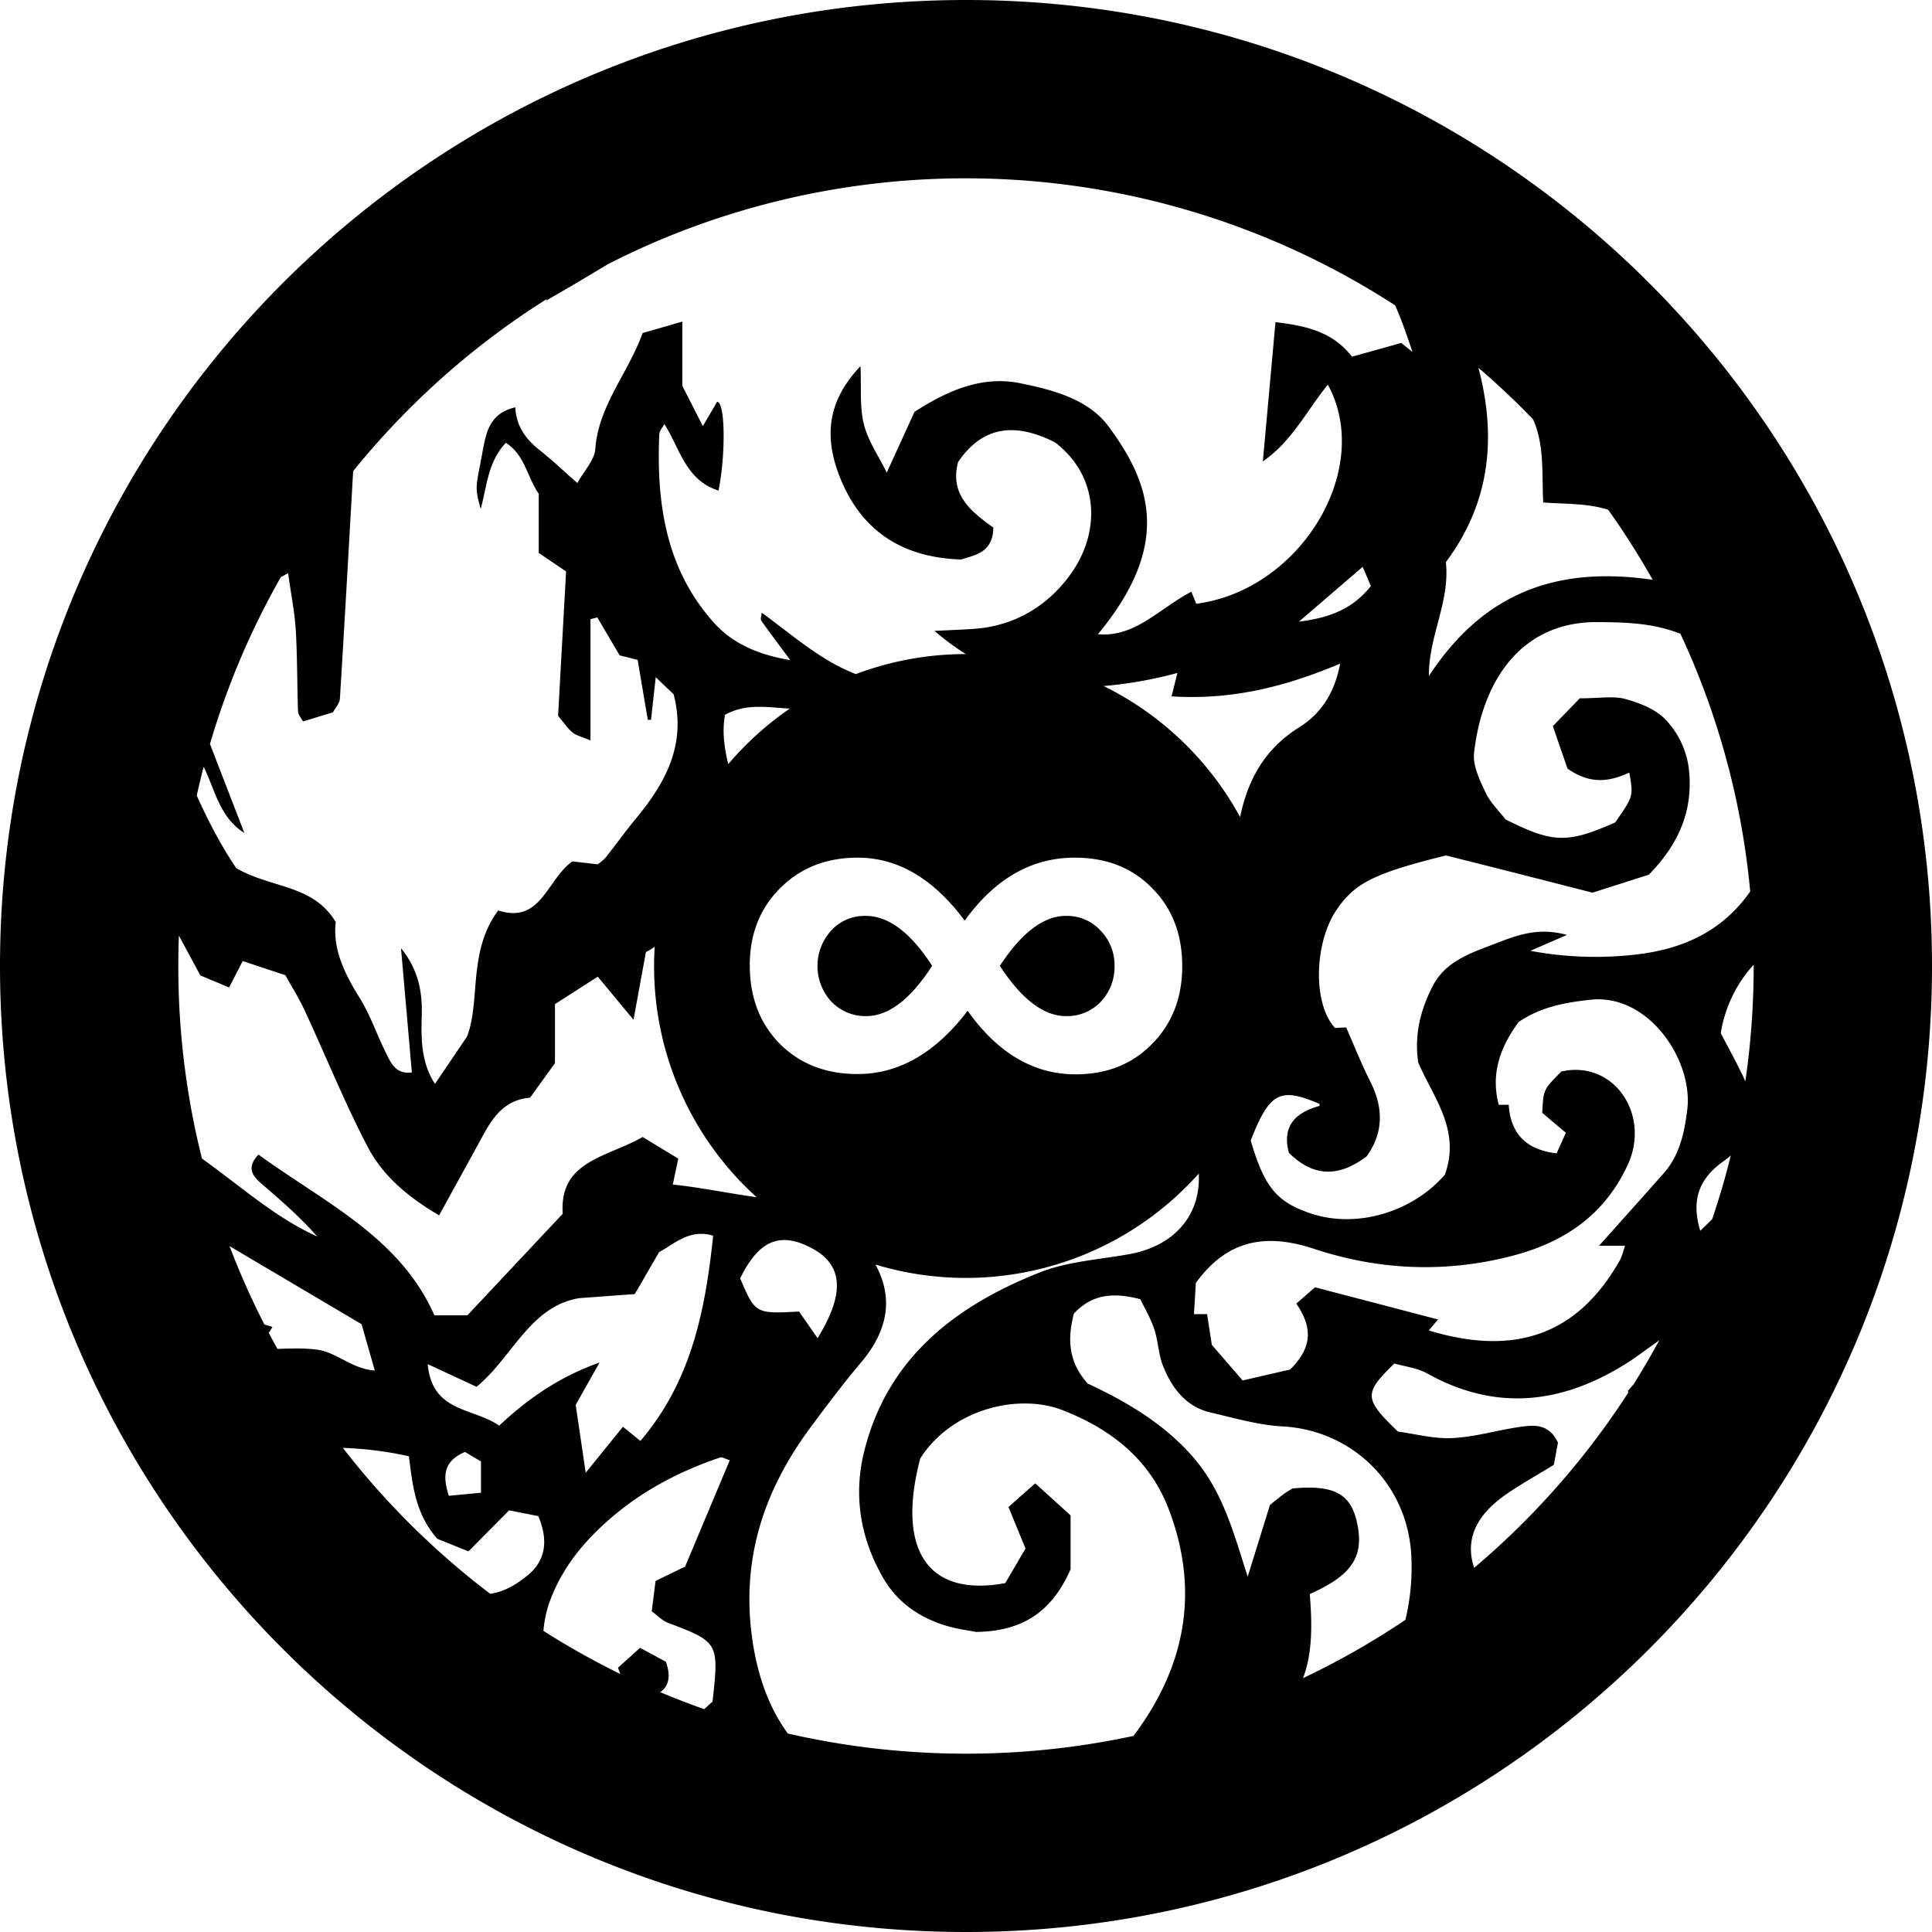 <svg xmlns="http://www.w3.org/2000/svg" viewBox="0 0 1000 1000"><path d="M430.31,518.436a27.228,27.228,0,0,1,0-36.872,23.308,23.308,0,0,1,17.747-7.5q17.748,0,34.425,25.856-16.832,26.013-34.118,26.01A24.281,24.281,0,0,1,430.31,518.436Zm121.48,7.5a24.04,24.04,0,0,0,17.9-7.344,26.248,26.248,0,0,0,7.191-18.666,25.575,25.575,0,0,0-7.344-18.359,23.491,23.491,0,0,0-17.9-7.5q-17.137,0-34.119,25.856Q534.5,525.936,551.79,525.933ZM1000,500c0,276.143-223.858,500-500,500S0,776.143,0,500,223.858,0,500,0,1000,223.858,1000,500ZM866.254,326.752c-13-4.389-26.022-4.651-39.316-4.76-39.881-.327-59.836,30.869-63.962,67.733-.736,6.579,2.949,14.086,5.971,20.518,2.461,5.241,6.981,9.514,10.327,13.876,24.578,12.356,32.016,12.534,56.747,1.56,9.454-13.521,9.454-13.521,7.3-25.807-10.08,4.7-20.095,6.342-31.991-2.068l-7.576-21.935L817.7,361.446c10.38,0,17.369-1.338,23.531.346,7.36,2.011,15.467,5.18,20.626,10.428a44.826,44.826,0,0,1,12.542,28.5c1.55,20.75-6.571,37.3-20.978,52.026l-29.14,9.293c-13.626-3.479-26.381-6.748-39.142-9.989-12.776-3.245-25.559-6.463-36.7-9.279-37.413,9.293-47.358,14.353-56.8,28.416-11.5,17.121-12.15,48.71-.6,60.873l5.723-.266c3.977,9,7.8,18.733,12.5,28.025,6.945,13.717,6.809,26.64-1.9,38.724-14.172,10.659-27.232,11-40.228-1.848-3.685-13.727,3.2-20.794,15.871-24.3a5.223,5.223,0,0,0-.091-1.051c-20.473-8.763-25.76-5.939-35.55,18.991,7.076,24.1,13.447,31.832,31.085,37.739,23.741,7.951,52.563-.6,69.42-20.07,8.4-23.26-6.235-40.206-13.811-58.117-2.074-14.409,1.18-26.964,7.3-39.108,6.3-12.506,18.369-16.967,30.038-21.384,11.618-4.4,23.478-9.99,39.63-5.476l-18.9,8.226a182.844,182.844,0,0,0,54.351,1.953c24.985-2.779,45.2-12.357,59.425-32.66A403.354,403.354,0,0,0,875.7,341.333q-2.835-6.7-5.917-13.311C868.628,327.583,867.455,327.157,866.254,326.752ZM388.083,499.617q0,24.94,15.606,40.7,15.6,15.606,40.238,15.6,31.974,0,56.914-32.741,23.409,32.9,55.845,32.894,24.326,0,39.626-15.758,15.606-15.756,15.605-40.238,0-24.786-15.605-40.392-15.3-15.756-40.085-15.758-33.357,0-56.915,32.588-24.177-32.589-55.385-32.588-24.327,0-40.086,15.758T388.083,499.617Zm20.765-132.879-.042,0c-10.886-.448-22.329-2.96-33.538,3.248-1.615,8.918-.295,17.33,1.677,25.514A162.327,162.327,0,0,1,408.848,366.738ZM641.876,422.89c.013-.061.03-.121.042-.182,4.073-19.553,12.968-35.293,30.615-46.307,10.75-6.71,18.2-17.224,21.11-32.908-28.171,11.869-55.9,18.941-87.243,16.938,1.276-5.09,2-7.99,3.037-12.118a214.937,214.937,0,0,1-38.212,6.771A162.147,162.147,0,0,1,641.876,422.89Zm67.693-119.538c-1.8-4.242-3.456-8.147-4.235-9.982l-33,28.38C689.328,319.685,700.559,314.574,709.569,303.352Zm30.017,46.562c29.873-45.667,69.5-56.558,115.837-49.81q-8.083-14.335-17.3-27.989-2.8-4.147-5.711-8.23a52.259,52.259,0,0,0-5.28-1.415c-9.147-1.909-18.742-1.672-28.367-2.386-.756-15.2.683-29.848-5.245-43.03q-2.6-2.693-5.236-5.342-11.1-11.1-23.057-21.343c9.868,37.3,5.369,70.881-16.837,100.577C750.564,311.736,739.467,329.029,739.586,349.914ZM101.834,411.779c6.135,13.625,12.911,26.489,20.447,37.547,18.167,10.6,39.7,8.307,51.5,27.936-1.659,13.825,4.485,26.641,12.4,39.3,5.56,8.894,8.923,19.137,13.657,28.582,2.552,5.093,4.956,10.989,13.337,9.961q-2.794-32.051-5.608-64.294c8.534,10.385,11.1,21.905,10.744,34.237-.36,12.351-.485,24.7,6.827,35.986l16.551-24.448c7.163-18.045.3-44.067,16.192-65.337,22.167,7.151,25.027-15.83,38.346-25.385l13.1,1.5a23.432,23.432,0,0,0,4.079-3.41c5.364-6.735,10.359-13.771,15.85-20.4,15.407-18.6,26.143-38.492,19.406-64.2l-9.26-8.855-2.438,22.092-1.669-.024c-1.739-10.257-3.478-20.514-5.26-31.027l-9.309-2.329-11.551-19.632-3.553.891v62.759c-4.724-2-7.422-2.545-9.286-4.09-2.482-2.06-4.316-4.9-7.474-8.649,1.344-24.25,2.731-49.29,4.14-74.711L278.847,286.2V255.549c-6.2-8.9-6.947-19.759-17.007-26.347-9.4,9.887-9.809,22.64-13.042,34.223-3.25-11.585-2.384-11.425.733-28.339,2.031-11.017,3.5-21,17.178-24.272.394,9.1,4.973,16.111,12.17,21.814,6.568,5.205,12.676,10.99,19.976,17.387,3.491-6.353,8.859-11.825,9.281-17.654,1.617-22.331,16.67-38.611,24.5-59.98l20.523-5.922v33.255L363.8,220.561l7.374-12.6c4.185.041,4.542,26.9.745,45.956-17.034-5.322-19.98-21.772-28.034-34.424-.976,1.853-2.563,3.5-2.637,5.212-1.552,35.841,3.413,70.116,28.53,97.878,9.757,10.784,23.272,16.441,39.27,19.082-5.773-7.786-10.511-14.021-15.006-20.427-.582-.829.093-2.541.206-4.137,11.163,8.163,21.7,17.026,33.324,24.124a102.562,102.562,0,0,0,15.385,7.7,161.049,161.049,0,0,1,56.967-10.377,130.9,130.9,0,0,1-16.206-12c9.208-.469,14.933-.648,20.64-1.071,20.415-1.513,36.98-11.274,48.869-27.024,16.943-22.445,15.889-52.025-7.255-69.542-20.488-10.29-37.238-8.589-50.074,10.248-4.428,16.836,6.679,25.643,18.24,33.9-.1,13.322-10.171,14.339-16.653,16.535-31.9-1.022-52.376-16.023-62.982-43.156-8.743-22.368-4.9-40.369,10.885-56.907.5,11.272-.494,21.052,1.745,30.025,2.166,8.68,7.663,16.529,11.849,25.053l14.356-31.429c18.029-11.655,35.565-18.685,54.609-14.836,16.811,3.4,35.3,8.166,45.754,22.273,21.732,29.338,33.247,60.974-5.42,107.652,19.315,1.67,31.238-12.976,48.349-21.987.856,2.077,1.829,4.436,2.565,6.22,54.214-7.1,91.846-69.876,68.088-113.414-10.845,13.294-18.4,29.2-33.64,39.74,2.225-24.535,4.32-47.621,6.54-72.1,15,1.882,29.262,4.5,39.6,17.893l25.51-7.119,5.8,4.629c-2.876-8.506-5.653-16.629-8.974-24.077A408.557,408.557,0,0,0,341.333,124.3q-13.566,5.737-26.74,12.481c-10.466,6.288-21.059,12.625-31.931,18.805l.274-.767q-5.466,3.444-10.821,7.054a410.063,410.063,0,0,0-89.329,82c-2.243,39.4-4.429,78.592-6.852,117.761-.147,2.388-2.31,4.651-3.577,7.053l-15.536,4.733c-.982-1.906-2.506-3.522-2.565-5.189-.491-13.96-.336-27.951-1.152-41.887-.53-9.041-2.359-18.006-3.974-29.663l-3.758,2.022a404.918,404.918,0,0,0-36.694,86.394c5.99,15.5,11.9,30.792,17.816,46.086-12.949-8.243-15.182-22.369-21.075-34.309Q103.484,404.29,101.834,411.779Zm2.7,187.9c20.544,14.676,37.983,30.593,59.665,40.323-8.915-10.068-18.869-18.758-28.9-27.362-4.951-4.247-7.674-8.551-1.517-15.038,34.242,24.891,73.248,42.782,91.053,83.189h17.089c15.867-16.894,32.229-34.313,49.349-52.54-1.953-27.549,23.149-29.227,41.371-39.751l18.434,11.214c-1.1,5.176-1.871,8.834-2.842,13.416,14.4,1.456,28.559,4.519,43.385,6.53A161.031,161.031,0,0,1,338.552,500c0-3.343.114-6.66.314-9.953a40.828,40.828,0,0,1-4.546,2.739c-1.96,10.7-3.911,21.354-6.419,35.046l-18.5-22.307L287.245,519.75v30.534l-12.9,17.872c-13.149,1.106-19.223,10.089-24.607,20-6.884,12.673-13.881,25.285-22.466,40.9-16.816-9.9-29.346-20.874-36.956-35.436-11.946-22.861-21.617-46.9-32.49-70.337-3.032-6.536-6.9-12.682-10.12-18.517l-22.076-7.323L118.578,511.1l-14.862-6.211-11.122-20.61Q92.3,492.115,92.3,500A408.117,408.117,0,0,0,104.534,599.682ZM310.326,705.236l-12.35,21.931c1.3,8.787,2.892,19.6,5.181,35.117L322.43,738.5l9.047,7.332c26.544-31.218,33.583-67.776,37.66-106.217-12.24-3.78-20.108,4.311-27.972,8.461l-12.6,21.736-28.839,2.118c-25.527,4.293-34.6,30.828-53.084,45.866L221.4,706.088c2.251,25.2,23.6,22.386,36.959,31.835C274.281,722.983,290.547,712.275,310.326,705.236Zm-69.64,46.289c-9.147,3.947-12.609,10.018-8.359,22.693l16.633-1.577V756.45Zm-76.139-52.871c9.853,1.418,17.776,9.975,29.448,10.725-2.592-9.09-4.7-16.469-6.839-23.98l-68.35-40.411q2.621,6.877,5.494,13.68,5.77,13.641,12.557,26.886l4.185,1.262-1.926,3.083q2.2,4.167,4.495,8.284C151.171,697.956,157.947,697.705,164.547,698.654ZM278.6,784.724l-15.08-2.969-21.027,21.222-16.134-6.484c-11.481-13.105-12.8-27.733-14.708-42.72a182.842,182.842,0,0,0-34.162-4.337,409.475,409.475,0,0,0,76.25,75.512c7.15-1,13.422-4.738,19.167-9.38C281.933,808.275,284.284,798.087,278.6,784.724ZM337.34,834c.685-5.439,1.323-10.509,1.977-15.7l15.3-7.438L377.725,755.8c-2.573-.786-3.965-1.749-4.924-1.425-19.646,6.629-38.054,16.009-53.97,29.139-14.326,11.818-26.608,25.689-33.619,43.655a58.337,58.337,0,0,0-3.925,16.974,408.545,408.545,0,0,0,39.818,22.332c-.425-1.015-.843-2.1-1.253-3.253L331.306,852.9l13.373,7.235c2.472,7,1.775,12.556-2.957,15.723q11.273,4.755,22.756,8.8l4.32-3.91c3.425-30.5,3.105-30.9-23.044-40.772C342.85,838.888,340.507,836.3,337.34,834ZM383.1,661.693c7.863,18.309,7.961,18.367,30.493,17.164l9.584,13.759c14.256-23.1,13.213-37.863-2.839-46.463C403.813,637.3,392.805,641.892,383.1,661.693Zm221.922,119.7c-9.91-26.084-29.859-41.625-54.974-51.465-22.837-8.947-57.5-.7-73.748,25.023-12.353,47.078,3.725,71.953,44.04,64.453L530.8,801.518c-3.249-7.922-5.744-14.008-8.817-21.5l13.861-12.246,18.287,16.59v27.864c-9.787,22.4-25.239,32.123-48.921,32.463-3.469-.7-9.46-1.432-15.165-3.127-13.892-4.127-25.422-11.978-32.772-24.606-11.871-20.4-15.655-42.612-10.027-65.474,11.96-48.587,47.248-75.55,90.929-92.873,14.473-5.74,30.9-6.64,46.478-9.491,23.282-4.26,36.926-20.225,35.83-41.661a161.616,161.616,0,0,1-167.319,47.084c9.622,17.831,6.144,34.553-7.615,50.832-9.014,10.665-17.419,21.864-25.76,33.073-24.3,32.65-36.308,68.35-30.426,109.834,2.707,19.093,8.6,35.511,18.406,48.985a412.906,412.906,0,0,0,178.912,1.244C613.315,863.111,621.21,824,605.023,781.39ZM730.55,806.6c-1.323-38.475-30.776-66.393-66.808-68.3-12.422-.658-24.735-4.324-36.977-7.143-12.875-2.965-20.086-12.572-24.714-23.966-2.464-6.066-2.531-13.069-4.645-19.323-1.99-5.886-5.248-11.344-7.19-15.407-14.484-3.753-25.126-2.435-34.4,7.478-3.1,12.212-3.4,24.378,7.164,36.164,19.219,9.042,38.546,19.973,54.009,37.466,15.977,18.073,21.525,39.852,28.807,62.523,3.5-11.255,6.993-22.51,11.535-37.128.542-.434,3.627-2.994,6.813-5.421,1.579-1.2,3.343-2.164,4.839-3.117,21-1.954,29.784,2.512,33.185,16.717,4.324,18.061-1.93,28.084-24.231,37.914,1.231,15.216,1.511,30.326-3.483,43.556a408.035,408.035,0,0,0,52.992-30.192A116.632,116.632,0,0,0,730.55,806.6ZM858.82,693.757c-7.9,5.6-12.313,9-17,11.939-33.3,20.938-67.4,25.038-102.951,5.281-5.42-3.012-12.109-3.739-17.149-5.212-15.994,15.507-15.78,18.225,1.863,35.221,8.735,1.153,18.544,3.837,28.2,3.364,11.713-.573,23.251-4.13,34.952-5.78,7.211-1.017,14.93-1.862,19.666,8.13-.568,3.053-1.384,7.436-2.141,11.51-8.588,5.262-16.691,9.762-24.3,14.985-16.306,11.2-21.71,23.865-16.945,38.329q13.119-11.09,25.269-23.235a411.022,411.022,0,0,0,49.839-60.4q2.365-3.5,4.653-7.055-.055-.5-.114-1.007c.99-1.183,1.957-2.292,2.9-3.365Q852.554,705.325,858.82,693.757Zm-35.6-176.292c-13.679,1.479-25.953,3.872-37.184,11.547-9.454,12.84-14.594,26.711-10.274,42.821h5.159c.9,14.559,8.662,23.293,24.784,25.142,1.753-3.9,3.252-7.232,4.78-10.632L798.27,576c.589-12.074.589-12.074,9.914-21.389,27.1-6.119,46.412,22.3,34.268,48.434-12.378,26.642-33.773,40.324-60.293,47.135-34.115,8.761-68.4,7.33-101.928-3.756-23.839-7.883-44.507-5.6-61.26,17.644-.253,4.156-.608,9.978-.981,16.113h6.79c.877,5.677,1.779,11.512,2.46,15.914,5.694,6.591,10.448,12.092,15.924,18.428l24.541-5.637c12.674-12.292,10.835-23.167,3.247-34.139l9.72-8.445,63.656,16.66-4.788,5.687c44.306,13.436,76.808,2.5,98.732-36.06,1.384-2.435,1.973-5.323,2.856-7.79H827.666c11.787-13.205,22.748-25.359,33.563-37.642,8.231-9.349,10.664-21.165,12.1-32.849C876.455,548.88,853.392,514.2,823.218,517.465Zm72.65,80.595a45.388,45.388,0,0,1-3.84,3.039c-13.5,9.562-16.439,21.019-11.992,35.968,2.147-2.039,4.191-4.047,6.177-6.017Q891.751,614.745,895.868,598.06Zm7.514-38.333A412.5,412.5,0,0,0,907.7,500c0-.218,0-.435,0-.652a68.132,68.132,0,0,0-17.024,35.425c3.647,7.023,7.821,14.546,11.525,22.294C902.625,557.959,903.015,558.845,903.382,559.727Z"/></svg>